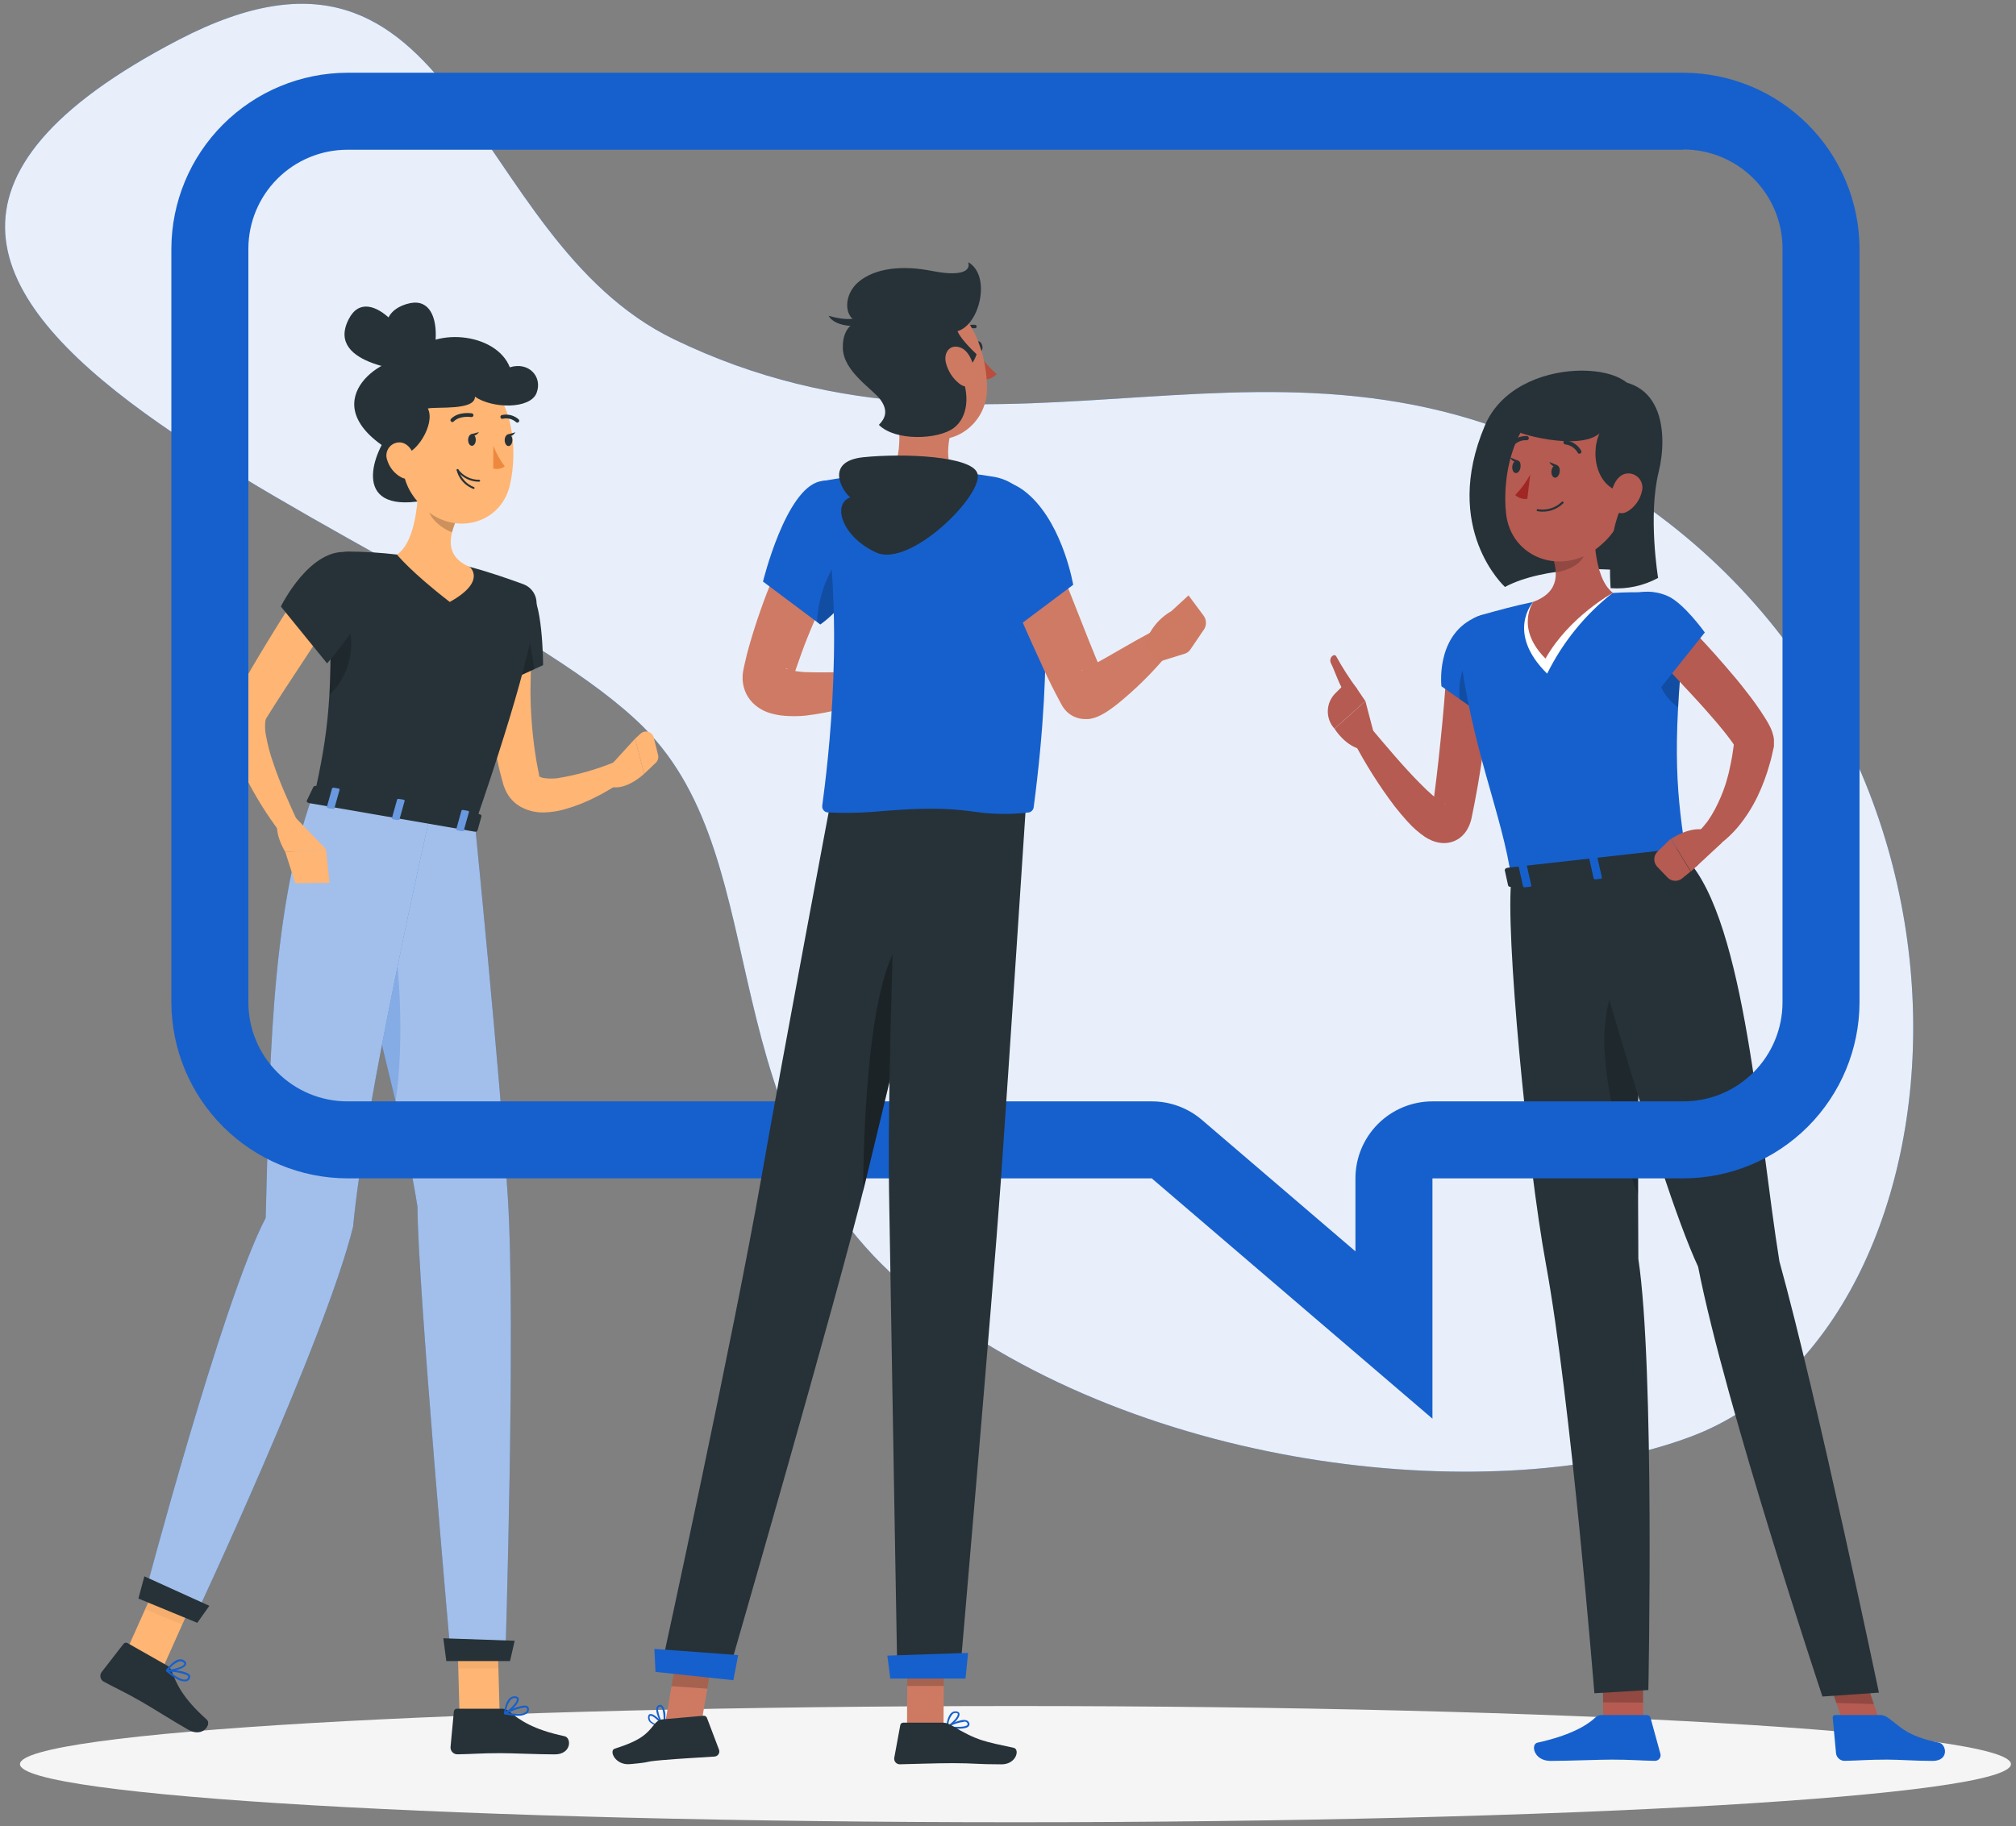 <svg width="266" height="241" viewBox="0 0 266 241" fill="none" xmlns="http://www.w3.org/2000/svg">
<rect x="0" y="0" width="266" height="241" fill="#808080" stroke="none"/>
<path d="M23.593 5.244C-44.944 40.885 59.612 70.699 84.922 95.981C103.084 114.123 92.706 148.673 121.226 171.177C151.203 194.793 198.231 198.952 223.113 189.597C260.705 175.506 267.499 96.787 211.597 63.159C169.209 37.646 132.932 66.085 88.925 44.78C61.252 31.38 60.906 -14.164 23.593 5.244Z" fill="#1660CD"/>
<path opacity="0.9" d="M23.593 5.244C-44.944 40.885 59.612 70.699 84.922 95.981C103.084 114.123 92.706 148.673 121.226 171.177C151.203 194.793 198.231 198.952 223.113 189.597C260.705 175.506 267.499 96.787 211.597 63.159C169.209 37.646 132.932 66.085 88.925 44.78C61.252 31.38 60.906 -14.164 23.593 5.244Z" fill="white"/>
<path d="M133.982 240.5C206.524 240.5 265.332 237.067 265.332 232.831C265.332 228.596 206.524 225.163 133.982 225.163C61.44 225.163 2.633 228.596 2.633 232.831C2.633 237.067 61.44 240.5 133.982 240.5Z" fill="#F5F5F5"/>
<path d="M215.492 53.079C217.165 47.659 200.046 46.426 195.921 56.161C190.142 69.798 198.57 77.466 198.57 77.466C203.481 74.831 213.087 74.438 218.337 76.179L215.492 53.079Z" fill="#263238"/>
<path d="M216.813 227.236L211.529 227.439L211.502 221.728L216.779 221.525L216.813 227.236Z" fill="#B55B52"/>
<path d="M211.319 226.348H217.308C217.414 226.349 217.517 226.384 217.602 226.449C217.686 226.514 217.747 226.605 217.775 226.707L219.076 231.449C219.109 231.561 219.115 231.679 219.094 231.793C219.073 231.908 219.025 232.015 218.955 232.108C218.884 232.2 218.792 232.275 218.687 232.325C218.583 232.376 218.467 232.4 218.351 232.398C216.258 232.357 215.241 232.235 212.613 232.235C210.994 232.235 206.821 232.404 204.585 232.404C202.35 232.404 201.943 230.196 202.851 230C206.916 229.099 209.232 227.866 210.486 226.687C210.709 226.471 211.008 226.349 211.319 226.348Z" fill="#1660CD"/>
<path opacity="0.2" d="M211.502 221.735L211.516 224.675L216.8 224.702L216.786 221.525L211.502 221.735Z" fill="black"/>
<path d="M199.43 116.027C198.57 122.53 201.503 153.381 203.976 166.835C207.261 184.713 210.371 223.476 210.371 223.476L217.491 223.049C217.491 223.049 218.351 180.553 216.17 166.144C216.027 147.236 216.366 114.123 216.366 114.123L199.43 116.027Z" fill="#263238"/>
<path opacity="0.2" d="M216.203 134.731C216.203 129.934 212.654 126.148 211.766 135.307C211.204 141.139 213.473 150.922 216.136 157.696C216.129 150.319 216.163 142.054 216.203 134.731Z" fill="black"/>
<path d="M248.246 227.825L243.403 227.954L241.12 221.349L245.97 221.22L248.246 227.825Z" fill="#B55B52"/>
<path d="M248.131 226.348H242.156C242.109 226.345 242.062 226.352 242.018 226.369C241.974 226.386 241.934 226.413 241.902 226.447C241.869 226.482 241.845 226.523 241.83 226.568C241.816 226.613 241.811 226.66 241.818 226.707L242.258 231.449C242.304 231.706 242.435 231.94 242.631 232.112C242.826 232.284 243.075 232.385 243.335 232.398C245.408 232.357 246.383 232.235 249.012 232.235C250.631 232.235 252.758 232.405 254.994 232.405C257.229 232.405 256.823 230.196 255.847 230C251.464 229.099 250.78 227.866 249.073 226.687C248.8 226.482 248.472 226.364 248.131 226.348Z" fill="#1660CD"/>
<path opacity="0.2" d="M241.127 221.355L242.299 224.756L247.244 224.898L245.977 221.22L241.127 221.355Z" fill="black"/>
<path d="M207.559 115.112C207.559 115.112 218.541 155.318 224.055 167.18C227.639 185.505 240.463 223.909 240.463 223.909L247.914 223.395C247.914 223.395 239.785 184.536 234.786 166.489C232.076 149.723 230.308 121.778 222.592 113.418L207.559 115.112Z" fill="#263238"/>
<path d="M196.917 86.124C196.774 89.511 196.483 92.797 196.083 96.123C195.684 99.45 195.196 102.742 194.552 106.041L194.302 107.281L194.166 107.958C194.082 108.358 193.952 108.746 193.78 109.117C193.519 109.699 193.116 110.207 192.608 110.594C191.977 111.056 191.209 111.295 190.427 111.271C189.919 111.251 189.419 111.141 188.95 110.946C188.627 110.811 188.316 110.648 188.022 110.458C187.171 109.878 186.395 109.196 185.712 108.426C185.095 107.748 184.533 107.071 183.998 106.393C181.957 103.687 180.144 100.816 178.578 97.81C178.414 97.493 178.372 97.127 178.46 96.781C178.548 96.434 178.76 96.133 179.056 95.933C179.352 95.733 179.712 95.649 180.066 95.696C180.42 95.744 180.744 95.92 180.976 96.191C183.063 98.657 185.17 101.184 187.378 103.406C187.92 103.961 188.476 104.497 189.031 104.971C189.492 105.397 190.001 105.767 190.549 106.075C190.637 106.109 190.718 106.149 190.725 106.136C190.732 106.122 190.684 106.089 190.447 106.068C190.08 106.062 189.72 106.176 189.424 106.393C189.236 106.523 189.081 106.695 188.97 106.895C188.93 106.983 188.97 106.895 188.97 106.895L189.051 106.332L189.221 105.133C189.648 101.943 189.986 98.718 190.298 95.493C190.61 92.269 190.847 89.003 191.064 85.819V85.779C191.107 85.004 191.456 84.277 192.035 83.759C192.613 83.242 193.374 82.975 194.149 83.018C194.925 83.061 195.651 83.411 196.169 83.989C196.686 84.568 196.953 85.329 196.91 86.104L196.917 86.124Z" fill="#B55B52"/>
<path d="M194.43 81.599C189.404 84.058 190.19 90.575 190.19 90.575L198.231 96.239C198.231 96.239 201.171 89.159 200.561 85.765C199.931 82.276 198.156 79.804 194.43 81.599Z" fill="#1660CD"/>
<path opacity="0.2" d="M193.597 87.059C194.776 85.203 196.801 85.65 199.159 87.127C199.707 87.602 200.166 88.171 200.514 88.807C200.008 91.356 199.26 93.852 198.278 96.259L192.608 92.269C192.382 90.471 192.728 88.649 193.597 87.059Z" fill="black"/>
<path d="M181.356 97.112L180.157 92.526L176.092 96.184C176.092 96.184 177.562 98.637 179.926 98.969L181.356 97.112Z" fill="#B55B52"/>
<path d="M177.04 90.656L176.214 91.476C175.586 92.091 175.221 92.926 175.197 93.804C175.173 94.683 175.492 95.536 176.085 96.184L180.15 92.526L179.012 90.853C178.905 90.697 178.766 90.566 178.604 90.47C178.441 90.374 178.26 90.314 178.072 90.295C177.884 90.277 177.694 90.299 177.516 90.362C177.338 90.424 177.176 90.525 177.04 90.656Z" fill="#B55B52"/>
<path d="M179.1 90.968C178.073 89.591 177.143 88.144 176.316 86.639C176.058 86.124 175.225 86.842 175.638 87.594C176.051 88.346 176.817 90.799 177.63 91.693C178.443 92.587 179.1 90.968 179.1 90.968Z" fill="#B55B52"/>
<path d="M192.567 85.318C193.997 98.406 198.265 107.531 199.43 116.027L222.558 113.439C221.25 104.937 220.586 99.375 222.212 83.631C222.284 82.947 222.212 82.254 222.002 81.599C221.791 80.944 221.446 80.339 220.989 79.824C220.533 79.309 219.973 78.895 219.348 78.608C218.722 78.321 218.043 78.168 217.355 78.157C215.946 78.157 214.388 78.157 212.816 78.259C209.292 78.398 205.783 78.792 202.316 79.438C199.877 79.939 197.282 80.644 195.426 81.186C194.543 81.434 193.775 81.983 193.253 82.737C192.731 83.492 192.489 84.404 192.567 85.318Z" fill="#1660CD"/>
<path d="M202.316 79.424C202.316 79.424 198.603 83.442 204.138 88.909C206.198 84.745 209.163 81.095 212.816 78.225L202.316 79.424Z" fill="white"/>
<path d="M210.452 66.533C210.167 69.988 210.201 76.254 212.816 78.246C212.816 78.246 207.038 81.389 203.921 86.917C199.857 82.852 202.316 79.424 202.316 79.424C205.981 78.07 205.574 75.312 204.619 72.765L210.452 66.533Z" fill="#B55B52"/>
<path opacity="0.2" d="M209.815 67.217C209.991 69.233 209.734 71.263 209.063 73.171C208.596 74.486 206.983 75.238 205.276 75.556C205.194 74.597 204.966 73.655 204.599 72.765L209.815 67.217Z" fill="black"/>
<path d="M215.357 61.702C214.354 67.298 214.042 69.689 210.858 72.25C206.062 76.098 199.41 73.639 198.725 67.854C198.109 62.644 199.863 54.366 205.642 52.767C206.915 52.409 208.259 52.383 209.545 52.691C210.832 52.999 212.018 53.63 212.991 54.526C213.965 55.421 214.693 56.55 215.107 57.806C215.521 59.063 215.607 60.404 215.357 61.702Z" fill="#B55B52"/>
<path d="M211.041 57.211C209.686 60.205 210.872 65.286 215.167 64.975C211.692 68.938 212.518 77.629 212.518 77.629C214.691 77.784 216.863 77.314 218.778 76.274C218.778 76.274 217.423 68.057 218.852 62.292C220.017 57.604 219.848 48.506 209.686 50.484C208.501 50.714 200.778 52.74 199.999 56.798C199.938 57.163 208.243 59.569 211.041 57.211Z" fill="#263238"/>
<path d="M216.63 64.88C216.51 65.411 216.286 65.913 215.971 66.357C215.655 66.801 215.256 67.178 214.794 67.467C213.555 68.233 212.532 67.224 212.538 65.842C212.538 64.595 213.216 62.698 214.605 62.495C214.913 62.455 215.227 62.492 215.517 62.604C215.807 62.716 216.065 62.899 216.266 63.136C216.468 63.373 216.606 63.657 216.67 63.962C216.734 64.266 216.72 64.582 216.63 64.88Z" fill="#B55B52"/>
<path opacity="0.2" d="M218.574 87.384C218.485 88.54 218.701 89.699 219.2 90.746C219.7 91.792 220.465 92.688 221.42 93.346C221.542 91.002 221.745 88.373 222.043 85.352C220.864 84.085 218.852 85.189 218.574 87.384Z" fill="black"/>
<path d="M222.727 112.036L224.001 113.988C224.102 114.143 223.933 114.326 223.662 114.353L199.41 117.063C199.2 117.063 199.017 117.002 198.99 116.873L198.542 114.841C198.542 114.699 198.685 114.557 198.908 114.529L222.334 111.901C222.406 111.888 222.48 111.893 222.549 111.917C222.618 111.941 222.679 111.982 222.727 112.036Z" fill="#263238"/>
<path d="M219.902 115.01L220.532 114.936C220.654 114.936 220.742 114.848 220.729 114.773L220.133 112.111C220.133 112.036 219.997 111.982 219.868 111.996L219.245 112.07C219.116 112.07 219.028 112.158 219.049 112.233L219.645 114.888C219.658 114.97 219.78 115.024 219.902 115.01Z" fill="#1660CD"/>
<path d="M201.225 117.104L201.848 117.036C201.977 117.036 202.065 116.941 202.045 116.867L201.449 114.211C201.449 114.13 201.313 114.082 201.191 114.096L200.561 114.164C200.439 114.164 200.351 114.252 200.365 114.333L200.961 116.988C200.981 117.063 201.096 117.117 201.225 117.104Z" fill="#1660CD"/>
<path d="M210.533 116.054L211.163 115.986C211.285 115.986 211.373 115.898 211.36 115.817L210.764 113.161C210.764 113.086 210.628 113.032 210.506 113.046L209.876 113.114C209.754 113.114 209.666 113.202 209.68 113.283L210.276 115.938C210.323 116.02 210.438 116.067 210.533 116.054Z" fill="#1660CD"/>
<path d="M205.791 62.272C205.737 62.732 205.452 63.078 205.154 63.044C204.856 63.01 204.653 62.603 204.707 62.15C204.761 61.696 205.046 61.343 205.351 61.377C205.656 61.411 205.866 61.818 205.791 62.272Z" fill="#263238"/>
<path d="M200.622 61.662C200.568 62.123 200.283 62.468 199.985 62.434C199.687 62.4 199.484 61.994 199.538 61.54C199.592 61.086 199.877 60.734 200.216 60.768C200.554 60.801 200.676 61.208 200.622 61.662Z" fill="#263238"/>
<path d="M200.311 60.808L199.24 60.361C199.24 60.361 199.694 61.276 200.311 60.808Z" fill="#263238"/>
<path d="M201.903 62.631C201.37 63.62 200.704 64.531 199.924 65.34C200.138 65.535 200.392 65.68 200.669 65.766C200.945 65.851 201.237 65.875 201.523 65.835L201.903 62.631Z" fill="#A02724"/>
<path d="M202.81 67.454C202.789 67.439 202.772 67.419 202.761 67.395C202.75 67.371 202.746 67.344 202.749 67.318C202.752 67.3 202.758 67.283 202.767 67.268C202.776 67.252 202.789 67.239 202.803 67.228C202.818 67.217 202.834 67.21 202.852 67.205C202.869 67.201 202.887 67.2 202.905 67.203C203.472 67.302 204.053 67.266 204.603 67.098C205.153 66.929 205.655 66.634 206.069 66.234C206.081 66.221 206.095 66.21 206.112 66.203C206.128 66.195 206.145 66.19 206.163 66.189C206.181 66.189 206.199 66.191 206.216 66.197C206.233 66.203 206.249 66.212 206.262 66.224C206.275 66.236 206.286 66.251 206.294 66.267C206.302 66.283 206.306 66.301 206.307 66.319C206.308 66.337 206.305 66.355 206.299 66.371C206.293 66.388 206.284 66.404 206.272 66.417C205.832 66.85 205.296 67.172 204.707 67.356C204.117 67.54 203.493 67.581 202.885 67.474L202.81 67.454Z" fill="#263238"/>
<path d="M208.277 59.86C208.236 59.839 208.203 59.806 208.182 59.765C208.017 59.466 207.784 59.21 207.501 59.019C207.219 58.827 206.895 58.704 206.557 58.661C206.485 58.661 206.416 58.632 206.365 58.581C206.314 58.53 206.286 58.462 206.286 58.39C206.286 58.318 206.314 58.249 206.365 58.198C206.416 58.147 206.485 58.119 206.557 58.119C206.984 58.164 207.394 58.311 207.753 58.547C208.112 58.782 208.41 59.1 208.623 59.474C208.641 59.504 208.653 59.538 208.658 59.574C208.664 59.609 208.662 59.645 208.653 59.68C208.644 59.714 208.629 59.747 208.607 59.775C208.586 59.804 208.559 59.828 208.528 59.846C208.49 59.867 208.448 59.879 208.404 59.881C208.361 59.884 208.317 59.876 208.277 59.86Z" fill="#263238"/>
<path d="M199.254 58.965L199.213 58.932C199.188 58.907 199.168 58.877 199.154 58.845C199.14 58.812 199.133 58.777 199.133 58.742C199.133 58.706 199.14 58.672 199.154 58.639C199.168 58.606 199.188 58.577 199.213 58.552C199.485 58.218 199.833 57.953 200.227 57.78C200.622 57.606 201.052 57.53 201.483 57.556C201.554 57.565 201.62 57.602 201.664 57.66C201.709 57.717 201.729 57.789 201.72 57.861C201.711 57.933 201.673 57.998 201.616 58.043C201.559 58.087 201.487 58.107 201.415 58.098C201.074 58.079 200.733 58.143 200.422 58.283C200.111 58.423 199.838 58.636 199.626 58.904C199.583 58.96 199.521 58.997 199.452 59.008C199.383 59.019 199.312 59.004 199.254 58.965Z" fill="#263238"/>
<path d="M221.948 81.728C223.94 83.76 225.83 85.792 227.673 87.94C228.594 89.01 229.522 90.087 230.382 91.225C231.319 92.397 232.185 93.623 232.977 94.897C233.228 95.294 233.454 95.706 233.654 96.13C233.798 96.458 233.911 96.798 233.993 97.146C234.024 97.287 234.046 97.43 234.061 97.573V97.837C234.067 97.955 234.067 98.072 234.061 98.19V98.373V98.454V98.522L234.027 98.657C233.851 99.389 233.722 100.127 233.492 100.845C233.086 102.309 232.553 103.735 231.9 105.106C231.229 106.498 230.4 107.808 229.427 109.008C228.928 109.617 228.38 110.183 227.788 110.702C227.49 110.966 227.185 111.217 226.853 111.461C226.69 111.576 226.514 111.691 226.338 111.799C226.162 111.908 225.999 112.003 225.715 112.152L224.245 109.652C224.245 109.618 224.394 109.496 224.468 109.401L224.753 109.083C224.942 108.859 225.125 108.622 225.301 108.405C225.65 107.905 225.969 107.385 226.257 106.847C226.834 105.763 227.315 104.629 227.693 103.46C227.862 102.85 228.052 102.261 228.181 101.631C228.309 101.001 228.452 100.398 228.553 99.775C228.655 99.152 228.729 98.508 228.824 97.878V97.756V97.702V97.824C228.824 97.898 228.824 98 228.824 98.047C228.821 98.09 228.821 98.133 228.824 98.176V98.346C228.824 98.481 228.824 98.44 228.824 98.386C228.824 98.332 228.607 98.034 228.452 97.81C227.774 96.882 226.921 95.832 226.053 94.836C225.186 93.841 224.279 92.804 223.344 91.808L217.755 85.806L221.948 81.728Z" fill="#B55B52"/>
<path d="M227.178 111.244L223.113 115.017L220.478 110.729C220.478 110.729 223.012 108.907 225.288 109.591L227.178 111.244Z" fill="#B55B52"/>
<path d="M220.017 115.81L218.663 114.394C218.405 114.122 218.265 113.76 218.273 113.386C218.28 113.012 218.435 112.656 218.703 112.395L220.437 110.695L223.066 115.017L221.935 115.945C221.655 116.165 221.304 116.273 220.95 116.248C220.595 116.223 220.263 116.067 220.017 115.81Z" fill="#B55B52"/>
<path d="M212.782 81.538C212.471 83.956 218.913 91.022 218.913 91.022L224.942 83.475C224.942 83.475 222.131 79.533 219.984 78.638C216.535 77.182 213.135 78.781 212.782 81.538Z" fill="#1660CD"/>
<path d="M205.5 61.418L204.429 60.971C204.429 60.971 204.897 61.899 205.5 61.418Z" fill="#263238"/>
<path d="M51.754 56.676C49.254 59.447 46.145 67.752 55.778 66.085C65.411 64.419 51.754 56.676 51.754 56.676Z" fill="#263238"/>
<path d="M54.823 49.041C55.412 45.356 48.672 36.894 46.016 42.117C42.758 48.404 54.823 49.041 54.823 49.041Z" fill="#263238"/>
<path d="M54.843 51.277C57.898 49.136 59.267 38.405 53.651 40.126C46.883 42.192 54.843 51.277 54.843 51.277Z" fill="#263238"/>
<path d="M70.302 84.146C70.242 84.715 70.187 85.427 70.14 86.077C70.093 86.727 70.065 87.432 70.045 88.109C70.045 89.464 69.964 90.819 70.004 92.14C70.061 94.816 70.303 97.485 70.729 100.127C70.824 100.805 70.973 101.428 71.095 102.078L71.136 102.302C71.134 102.327 71.134 102.351 71.136 102.376C71.136 102.376 71.136 102.376 71.136 102.437C71.136 102.498 71.461 102.661 71.922 102.708C72.459 102.772 73.003 102.772 73.541 102.708C76.144 102.288 78.69 101.567 81.128 100.561L82.442 102.898C81.812 103.352 81.209 103.731 80.573 104.11C79.936 104.49 79.306 104.856 78.635 105.181C77.269 105.889 75.832 106.45 74.347 106.854C73.506 107.079 72.642 107.204 71.773 107.227C70.636 107.259 69.514 106.971 68.534 106.393C67.945 106.028 67.444 105.538 67.064 104.957C66.884 104.684 66.732 104.394 66.611 104.09C66.549 103.949 66.494 103.804 66.448 103.657L66.38 103.44L66.346 103.304C66.163 102.586 65.947 101.861 65.791 101.137C65.141 98.242 64.754 95.294 64.632 92.33C64.558 90.86 64.531 89.396 64.585 87.926C64.585 87.188 64.646 86.456 64.7 85.718C64.754 84.98 64.822 84.275 64.93 83.448L70.302 84.146Z" fill="#FFB573"/>
<path d="M69.625 77.758C71.657 78.679 71.657 87.791 71.657 87.791L62.458 91.964C62.458 91.964 60.886 80.888 62.952 78.808C65.019 76.728 66.651 76.416 69.625 77.758Z" fill="#263238"/>
<path opacity="0.2" d="M69.117 79.702L70.499 88.34L65.506 90.595L69.117 79.702Z" fill="black"/>
<path d="M79.949 101.699L83.79 97.492L84.996 102.125C84.996 102.125 82.537 104.476 80.444 103.799L79.949 101.699Z" fill="#FFB573"/>
<path d="M86.263 97.356L86.832 99.653C86.875 99.834 86.87 100.022 86.818 100.2C86.765 100.379 86.668 100.54 86.534 100.669L84.996 102.126L83.79 97.492L84.536 96.814C84.671 96.692 84.837 96.606 85.015 96.567C85.194 96.528 85.38 96.536 85.554 96.591C85.729 96.646 85.886 96.745 86.01 96.879C86.135 97.014 86.222 97.178 86.263 97.356Z" fill="#FFB573"/>
<path d="M70.784 79.858C70.526 82.954 68.975 90.501 62.654 108.791L41.45 105.126C43.205 96.997 44.126 91.808 43.313 75.603C43.294 75.238 43.349 74.872 43.477 74.529C43.605 74.186 43.803 73.872 44.057 73.609C44.311 73.345 44.617 73.136 44.955 72.996C45.293 72.855 45.657 72.786 46.023 72.792C48.149 72.811 50.272 72.945 52.384 73.192C55.627 73.509 58.844 74.054 62.011 74.824C64.598 75.502 67.369 76.491 69.043 77.101C69.597 77.302 70.069 77.682 70.385 78.181C70.7 78.681 70.84 79.27 70.784 79.858Z" fill="#263238"/>
<path opacity="0.2" d="M43.713 80.136C45.549 80.949 46.965 83.347 46.084 87.168C45.663 88.901 44.758 90.48 43.476 91.72C43.652 88.692 43.679 85.149 43.537 80.583L43.713 80.136Z" fill="black"/>
<path d="M55.202 62.515C55.277 65.72 54.904 71.498 52.377 73.192C52.377 73.192 54.213 75.488 59.342 79.445C64.233 76.735 62.011 74.852 62.011 74.852C58.698 73.436 59.226 70.889 60.242 68.585L55.202 62.515Z" fill="#FFB573"/>
<path opacity="0.2" d="M57.262 64.995L60.242 68.579C59.997 69.113 59.8 69.669 59.653 70.238C58.366 69.818 56.483 68.335 56.449 66.851C56.428 66.153 57.092 65.293 57.262 64.995Z" fill="black"/>
<path d="M52.689 56.615C52.98 61.865 52.987 64.067 55.622 66.776C59.585 70.841 65.967 69.351 67.254 64.121C68.412 59.379 67.742 51.615 62.62 49.495C61.49 49.021 60.258 48.844 59.041 48.982C57.823 49.119 56.661 49.566 55.665 50.28C54.67 50.994 53.873 51.951 53.352 53.06C52.831 54.169 52.603 55.393 52.689 56.615Z" fill="#FFB573"/>
<path d="M52.642 60.131C54.904 60.246 57.499 55.883 56.449 53.912C57.634 53.648 62.688 54.217 62.668 52.354C64.951 53.946 69.964 54.027 70.797 51.866C71.63 49.705 69.734 47.693 67.268 48.479C65.486 43.886 56.916 42.937 53.719 47.3C49.668 47.198 40.868 53.824 52.642 60.131Z" fill="#263238"/>
<path d="M61.767 58.065C61.767 58.491 61.983 58.837 62.268 58.837C62.553 58.837 62.769 58.498 62.776 58.071C62.783 57.645 62.553 57.292 62.275 57.292C61.997 57.292 61.767 57.638 61.767 58.065Z" fill="#263238"/>
<path d="M66.59 58.092C66.59 58.519 66.814 58.864 67.091 58.871C67.369 58.877 67.6 58.525 67.606 58.099C67.613 57.672 67.383 57.326 67.105 57.319C66.827 57.313 66.597 57.665 66.59 58.092Z" fill="#263238"/>
<path d="M66.983 57.346L68.006 57.055C68.006 57.055 67.478 57.888 66.983 57.346Z" fill="#263238"/>
<path d="M65.1 58.85C65.474 59.819 65.98 60.73 66.604 61.56C66.385 61.714 66.135 61.819 65.872 61.867C65.609 61.915 65.338 61.905 65.079 61.838L65.1 58.85Z" fill="#ED893E"/>
<path d="M62.593 63.525C62.801 63.558 63.012 63.574 63.223 63.572C63.24 63.573 63.256 63.571 63.272 63.565C63.288 63.559 63.302 63.55 63.314 63.539C63.326 63.527 63.336 63.514 63.342 63.498C63.349 63.483 63.352 63.467 63.352 63.45C63.35 63.417 63.336 63.385 63.312 63.361C63.289 63.337 63.257 63.323 63.223 63.321C62.691 63.328 62.164 63.208 61.686 62.973C61.208 62.738 60.792 62.393 60.473 61.967C60.465 61.952 60.453 61.939 60.44 61.928C60.426 61.918 60.41 61.911 60.394 61.907C60.377 61.903 60.36 61.903 60.343 61.906C60.327 61.91 60.311 61.916 60.297 61.926C60.274 61.95 60.262 61.981 60.262 62.014C60.262 62.047 60.274 62.078 60.297 62.102C60.567 62.478 60.909 62.798 61.303 63.042C61.697 63.286 62.136 63.45 62.593 63.525Z" fill="#263238"/>
<path d="M61.882 64.243C62.062 64.35 62.25 64.443 62.444 64.521C62.459 64.527 62.475 64.531 62.492 64.531C62.508 64.531 62.525 64.528 62.54 64.521C62.555 64.515 62.569 64.506 62.58 64.494C62.592 64.482 62.601 64.468 62.607 64.453C62.613 64.438 62.617 64.421 62.617 64.405C62.617 64.389 62.614 64.372 62.608 64.357C62.601 64.342 62.592 64.328 62.58 64.317C62.568 64.305 62.554 64.296 62.539 64.29C62.047 64.097 61.606 63.791 61.253 63.397C60.9 63.003 60.645 62.532 60.507 62.021C60.504 62.005 60.497 61.989 60.488 61.975C60.478 61.962 60.467 61.95 60.453 61.941C60.439 61.933 60.423 61.927 60.407 61.924C60.39 61.921 60.374 61.922 60.358 61.926C60.326 61.932 60.298 61.951 60.279 61.977C60.26 62.004 60.252 62.036 60.256 62.068C60.37 62.52 60.572 62.945 60.852 63.318C61.131 63.691 61.481 64.006 61.882 64.243Z" fill="#263238"/>
<path d="M51.084 60.707C51.375 61.679 52.037 62.499 52.926 62.99C54.112 63.627 54.999 62.631 54.918 61.357C54.843 60.212 54.132 58.498 52.818 58.39C52.531 58.371 52.244 58.425 51.983 58.545C51.722 58.665 51.495 58.849 51.323 59.078C51.151 59.309 51.039 59.578 50.997 59.862C50.955 60.147 50.985 60.437 51.084 60.707Z" fill="#FFB573"/>
<path d="M59.572 55.68C59.62 55.703 59.674 55.71 59.726 55.701C59.779 55.691 59.827 55.665 59.863 55.626C60.683 54.806 62.16 55.043 62.173 55.043C62.239 55.053 62.305 55.038 62.359 55C62.414 54.962 62.451 54.905 62.465 54.84C62.47 54.807 62.469 54.773 62.462 54.741C62.455 54.708 62.441 54.677 62.421 54.65C62.401 54.623 62.377 54.6 62.348 54.583C62.319 54.565 62.288 54.554 62.255 54.549C62.187 54.549 60.507 54.271 59.511 55.274C59.487 55.297 59.468 55.325 59.455 55.356C59.442 55.386 59.435 55.42 59.435 55.453C59.435 55.487 59.442 55.52 59.455 55.55C59.468 55.581 59.487 55.609 59.511 55.633L59.572 55.68Z" fill="#263238"/>
<path d="M68.223 55.775C68.266 55.781 68.309 55.776 68.349 55.76C68.389 55.745 68.425 55.72 68.453 55.687C68.495 55.636 68.515 55.57 68.509 55.504C68.503 55.438 68.47 55.377 68.419 55.334C68.119 55.073 67.761 54.886 67.375 54.791C66.988 54.696 66.585 54.694 66.197 54.786C66.135 54.806 66.083 54.85 66.052 54.908C66.022 54.967 66.016 55.035 66.035 55.097C66.043 55.13 66.058 55.16 66.079 55.186C66.099 55.212 66.125 55.233 66.154 55.249C66.183 55.265 66.215 55.275 66.248 55.278C66.281 55.281 66.315 55.277 66.346 55.267C66.654 55.197 66.974 55.201 67.279 55.28C67.584 55.359 67.866 55.51 68.101 55.721C68.136 55.749 68.178 55.768 68.223 55.775Z" fill="#263238"/>
<path d="M60.629 226.138H65.926L65.588 213.87H60.29L60.629 226.138Z" fill="#FFB573"/>
<path d="M66.238 225.522H60.283C60.182 225.518 60.083 225.554 60.008 225.623C59.934 225.691 59.889 225.786 59.883 225.888L59.443 230.596C59.439 230.717 59.459 230.838 59.502 230.952C59.545 231.066 59.61 231.169 59.694 231.257C59.778 231.345 59.879 231.415 59.991 231.463C60.102 231.511 60.223 231.537 60.344 231.537C62.417 231.504 63.406 231.382 66.028 231.382C67.633 231.382 70.973 231.544 73.195 231.544C75.417 231.544 75.431 229.349 74.489 229.146C70.296 228.252 68.595 227.026 67.139 225.847C66.884 225.64 66.566 225.525 66.238 225.522Z" fill="#263238"/>
<g opacity="0.2">
<path opacity="0.2" d="M65.588 213.87L65.764 220.197H60.466L60.29 213.87H65.588Z" fill="black"/>
</g>
<path d="M62.668 108.792C62.668 108.792 65.974 141.871 67.003 158.008C68.074 174.788 66.671 218.978 66.671 218.978H59.511C59.511 218.978 55.087 169.199 55.087 159.268C52.269 141.268 44.499 122.625 47.141 106.116L62.668 108.792Z" fill="#1660CD"/>
<path opacity="0.6" d="M62.668 108.792C62.668 108.792 65.974 141.871 67.003 158.008C68.074 174.788 66.671 218.978 66.671 218.978H59.511C59.511 218.978 55.087 169.199 55.087 159.268C52.269 141.268 44.499 122.625 47.141 106.116L62.668 108.792Z" fill="white"/>
<path opacity="0.2" d="M51.415 121.886C49.909 122.291 48.566 123.156 47.574 124.359C48.665 131.222 50.508 138.26 52.201 145.306C53.414 137.651 52.689 124.752 51.415 121.886Z" fill="#1660CD"/>
<path d="M58.888 219.228H67.295L67.911 216.546L58.495 216.22L58.888 219.228Z" fill="#263238"/>
<path d="M68.27 226.45C68.724 226.489 69.177 226.374 69.557 226.125C69.643 226.05 69.708 225.955 69.747 225.848C69.786 225.742 69.798 225.627 69.781 225.515C69.777 225.445 69.756 225.378 69.719 225.319C69.683 225.259 69.632 225.21 69.571 225.176C68.893 224.824 66.807 225.901 66.57 226.023C66.547 226.034 66.528 226.053 66.517 226.077C66.506 226.1 66.503 226.126 66.509 226.152C66.512 226.177 66.523 226.201 66.54 226.22C66.557 226.24 66.579 226.254 66.604 226.26C67.152 226.374 67.71 226.438 68.27 226.45ZM69.219 225.352C69.298 225.347 69.378 225.364 69.449 225.4C69.475 225.411 69.497 225.43 69.513 225.454C69.528 225.479 69.537 225.507 69.537 225.535C69.547 225.609 69.539 225.684 69.513 225.754C69.487 225.824 69.444 225.886 69.388 225.935C69.07 226.226 68.196 226.274 67.024 226.084C67.702 225.718 68.437 225.471 69.198 225.352H69.219Z" fill="#1660CD"/>
<path d="M66.611 226.26H66.658C67.295 225.976 68.541 224.831 68.446 224.228C68.446 224.086 68.318 223.909 67.972 223.876C67.85 223.865 67.728 223.879 67.612 223.916C67.495 223.953 67.388 224.013 67.295 224.092C66.617 224.648 66.509 226.07 66.502 226.125C66.502 226.147 66.506 226.169 66.516 226.189C66.525 226.209 66.539 226.226 66.556 226.24C66.573 226.25 66.591 226.257 66.611 226.26ZM67.871 224.113H67.945C68.175 224.113 68.189 224.228 68.196 224.255C68.257 224.621 67.41 225.515 66.766 225.908C66.817 225.304 67.054 224.732 67.444 224.268C67.564 224.169 67.715 224.114 67.871 224.113Z" fill="#1660CD"/>
<path d="M16.724 217.819L21.622 219.838L26.628 208.633L21.737 206.614L16.724 217.819Z" fill="#FFB573"/>
<path d="M22.008 219.797L16.832 216.857C16.744 216.805 16.64 216.788 16.54 216.808C16.44 216.828 16.351 216.884 16.29 216.966L13.397 220.698C13.328 220.796 13.28 220.907 13.256 221.025C13.232 221.142 13.233 221.263 13.26 221.38C13.286 221.497 13.336 221.607 13.408 221.703C13.479 221.8 13.57 221.88 13.675 221.938C15.497 222.927 16.425 223.293 18.702 224.607C20.097 225.407 22.915 227.195 24.846 228.293C26.777 229.39 27.969 227.541 27.265 226.938C24.094 224.106 23.281 222.229 22.644 220.522C22.528 220.211 22.302 219.953 22.008 219.797Z" fill="#263238"/>
<g opacity="0.2">
<path opacity="0.2" d="M26.628 208.64L24.047 214.412L19.149 212.393L21.73 206.614L26.628 208.64Z" fill="black"/>
</g>
<path d="M56.713 107.762C56.713 107.762 48.055 145.78 46.592 161.876C42.913 176.827 25.591 213.7 25.591 213.7L18.966 210.991C18.966 210.991 29.351 171.597 35.055 160.745C35.597 142.752 35.502 121.074 41.22 105.093L56.713 107.762Z" fill="#1660CD"/>
<path opacity="0.6" d="M56.713 107.762C56.713 107.762 48.055 145.78 46.592 161.876C42.913 176.827 25.591 213.7 25.591 213.7L18.966 210.991C18.966 210.991 29.351 171.597 35.055 160.745C35.597 142.752 35.502 121.074 41.22 105.093L56.713 107.762Z" fill="white"/>
<path d="M18.261 210.977L26.032 214.181L27.624 211.939L19.047 208.044L18.261 210.977Z" fill="#263238"/>
<path d="M23.281 221.559C23.657 221.816 24.107 221.94 24.562 221.911C24.673 221.888 24.776 221.837 24.862 221.764C24.949 221.691 25.015 221.597 25.056 221.491C25.089 221.431 25.107 221.363 25.107 221.295C25.107 221.226 25.089 221.158 25.056 221.098C24.67 220.461 22.299 220.36 22.035 220.353C22.009 220.35 21.983 220.355 21.961 220.369C21.939 220.382 21.922 220.403 21.913 220.427C21.898 220.448 21.89 220.473 21.89 220.499C21.89 220.524 21.898 220.549 21.913 220.57C22.338 220.94 22.796 221.271 23.281 221.559ZM24.636 221.071C24.708 221.108 24.771 221.162 24.819 221.227C24.834 221.251 24.842 221.279 24.842 221.308C24.842 221.337 24.834 221.365 24.819 221.389C24.792 221.458 24.749 221.519 24.694 221.567C24.638 221.615 24.572 221.65 24.501 221.667C24.074 221.755 23.295 221.369 22.367 220.624C23.145 220.643 23.915 220.794 24.643 221.071H24.636Z" fill="#1660CD"/>
<path d="M21.947 220.583C21.947 220.583 21.947 220.583 21.994 220.583C22.672 220.644 24.338 220.265 24.548 219.696C24.596 219.56 24.596 219.357 24.311 219.154C24.213 219.085 24.103 219.037 23.987 219.012C23.871 218.986 23.751 218.984 23.634 219.005C22.78 219.154 21.974 220.36 21.94 220.36C21.928 220.378 21.922 220.399 21.922 220.421C21.922 220.442 21.928 220.463 21.94 220.482C21.933 220.498 21.929 220.516 21.931 220.533C21.932 220.551 21.937 220.568 21.947 220.583ZM24.101 219.344C24.126 219.352 24.149 219.366 24.169 219.384C24.352 219.513 24.325 219.601 24.311 219.628C24.182 219.974 23.003 220.305 22.279 220.36C22.619 219.859 23.107 219.478 23.674 219.269C23.821 219.246 23.971 219.273 24.101 219.344Z" fill="#1660CD"/>
<path d="M62.173 57.313L63.196 57.028C63.196 57.028 62.647 57.821 62.173 57.313Z" fill="#263238"/>
<path d="M41.362 103.833L40.495 105.635C40.393 105.77 40.542 105.946 40.786 105.994L62.607 109.76C62.797 109.794 62.973 109.76 63.007 109.604L63.528 107.741C63.562 107.613 63.413 107.47 63.203 107.437L41.735 103.731C41.669 103.714 41.6 103.715 41.535 103.733C41.47 103.751 41.41 103.785 41.362 103.833Z" fill="#263238"/>
<path d="M43.882 106.739L43.306 106.644C43.191 106.644 43.117 106.549 43.137 106.475L43.815 104.056C43.815 103.988 43.943 103.948 44.058 103.968L44.634 104.063C44.749 104.063 44.824 104.158 44.804 104.232L44.126 106.651C44.126 106.719 44.018 106.759 43.882 106.739Z" fill="#1660CD"/>
<g opacity="0.6">
<path opacity="0.6" d="M43.882 106.739L43.306 106.644C43.191 106.644 43.117 106.549 43.137 106.475L43.815 104.056C43.815 103.988 43.943 103.948 44.058 103.968L44.634 104.063C44.749 104.063 44.824 104.158 44.804 104.232L44.126 106.651C44.126 106.719 44.018 106.759 43.882 106.739Z" fill="white"/>
</g>
<path d="M60.954 109.686L60.385 109.584C60.27 109.584 60.188 109.489 60.209 109.422L60.886 107.003C60.886 106.929 61.015 106.888 61.13 106.908L61.706 107.01C61.821 107.01 61.895 107.105 61.875 107.172L61.198 109.591C61.184 109.665 61.069 109.706 60.954 109.686Z" fill="#1660CD"/>
<g opacity="0.6">
<path opacity="0.6" d="M60.954 109.686L60.385 109.584C60.27 109.584 60.188 109.489 60.209 109.422L60.886 107.003C60.886 106.929 61.015 106.888 61.13 106.908L61.706 107.01C61.821 107.01 61.895 107.105 61.875 107.172L61.198 109.591C61.184 109.665 61.069 109.706 60.954 109.686Z" fill="white"/>
</g>
<path d="M52.465 108.222L51.89 108.121C51.775 108.121 51.7 108.026 51.72 107.958L52.398 105.533C52.398 105.465 52.526 105.425 52.642 105.445L53.217 105.54C53.326 105.54 53.407 105.635 53.387 105.709L52.709 108.128C52.689 108.195 52.581 108.236 52.465 108.222Z" fill="#1660CD"/>
<g opacity="0.6">
<path opacity="0.6" d="M52.465 108.222L51.89 108.121C51.775 108.121 51.7 108.026 51.72 107.958L52.398 105.533C52.398 105.465 52.526 105.425 52.642 105.445L53.217 105.54C53.326 105.54 53.407 105.635 53.387 105.709L52.709 108.128C52.689 108.195 52.581 108.236 52.465 108.222Z" fill="white"/>
</g>
<path d="M39.045 107.965L43.015 112.084L37.643 112.443C37.643 112.443 35.807 109.577 36.877 107.653L39.045 107.965Z" fill="#FFB573"/>
<path d="M44.736 79.96C43.205 82.398 41.62 84.824 40.034 87.229C38.449 89.633 36.83 92.072 35.38 94.403L35.15 94.769C35.15 94.769 35.15 94.809 35.096 94.857C35.04 95.011 35.006 95.173 34.994 95.338C34.951 95.874 34.976 96.413 35.069 96.943C35.296 98.238 35.631 99.511 36.071 100.75C36.505 102.051 37.013 103.359 37.575 104.652C38.138 105.946 38.72 107.261 39.309 108.527L37.033 109.95C35.215 107.563 33.628 105.009 32.291 102.322C31.58 100.894 31.012 99.398 30.598 97.858C30.363 96.973 30.241 96.063 30.232 95.148C30.234 94.588 30.304 94.031 30.442 93.488C30.53 93.172 30.643 92.864 30.78 92.567L30.943 92.242L31.079 91.978C31.797 90.623 32.515 89.362 33.26 88.089C34.005 86.815 34.75 85.582 35.509 84.343C37.026 81.856 38.571 79.411 40.19 76.992L44.736 79.96Z" fill="#FFB573"/>
<path d="M46.172 72.914C40.969 72.02 37.06 80.048 37.06 80.048L43.157 87.554C43.157 87.554 47.066 83.184 47.933 80.386C48.855 77.473 48.706 73.355 46.172 72.914Z" fill="#263238"/>
<path d="M43.476 116.514L38.957 116.569L37.643 112.443L43.015 112.084L43.476 116.514Z" fill="#FFB573"/>
<path d="M222.131 19.728C223.849 19.73 225.549 20.07 227.135 20.729C228.721 21.388 230.162 22.353 231.375 23.569C232.588 24.785 233.549 26.229 234.204 27.816C234.859 29.404 235.195 31.105 235.192 32.823V132.299C235.189 135.761 233.811 139.082 231.363 141.53C228.914 143.979 225.594 145.356 222.131 145.36H189.004C186.309 145.36 183.724 146.43 181.819 148.336C179.913 150.242 178.842 152.826 178.842 155.521V165.155L158.58 147.798C156.738 146.223 154.393 145.358 151.968 145.36H45.833C42.37 145.356 39.05 143.979 36.602 141.53C34.153 139.082 32.776 135.761 32.772 132.299V32.823C32.776 29.36 34.153 26.04 36.602 23.591C39.05 21.143 42.37 19.765 45.833 19.762H222.131V19.728ZM222.131 9.6H45.833C39.68 9.618 33.783 12.07 29.432 16.422C25.081 20.773 22.628 26.669 22.61 32.823V132.299C22.628 138.452 25.081 144.349 29.432 148.7C33.783 153.051 39.68 155.503 45.833 155.521H151.968L189.004 187.239V155.521H222.131C228.285 155.503 234.181 153.051 238.532 148.7C242.883 144.349 245.336 138.452 245.354 132.299V32.823C245.336 26.669 242.883 20.773 238.532 16.422C234.181 12.07 228.285 9.618 222.131 9.6Z" fill="#1660CD"/>
<path d="M126.435 228.157C127.059 228.157 127.648 228.076 127.838 227.798C127.89 227.725 127.918 227.637 127.918 227.547C127.918 227.458 127.89 227.37 127.838 227.297C127.796 227.23 127.742 227.172 127.678 227.127C127.614 227.082 127.542 227.049 127.465 227.032C126.659 226.816 125.013 227.771 124.938 227.812C124.918 227.824 124.903 227.843 124.894 227.865C124.886 227.887 124.884 227.911 124.891 227.933C124.895 227.956 124.907 227.977 124.924 227.993C124.941 228.009 124.963 228.019 124.986 228.022C125.464 228.112 125.949 228.157 126.435 228.157ZM127.167 227.229C127.241 227.222 127.316 227.222 127.391 227.229C127.483 227.252 127.563 227.311 127.614 227.392C127.702 227.534 127.675 227.602 127.648 227.642C127.438 227.954 126.219 227.961 125.318 227.839C125.89 227.523 126.518 227.323 127.167 227.249V227.229Z" fill="#1660CD"/>
<path d="M124.979 228.028H125.026C125.595 227.771 126.706 226.728 126.598 226.186C126.598 226.057 126.476 225.894 126.164 225.867C126.052 225.854 125.938 225.863 125.83 225.896C125.721 225.929 125.621 225.984 125.534 226.057C124.945 226.565 124.857 227.859 124.857 227.913C124.857 227.934 124.863 227.955 124.872 227.973C124.881 227.992 124.895 228.009 124.911 228.022C124.933 228.031 124.956 228.033 124.979 228.028ZM126.076 226.077H126.151C126.354 226.077 126.368 226.179 126.374 226.206C126.442 226.531 125.697 227.351 125.108 227.71C125.138 227.166 125.342 226.646 125.69 226.226C125.795 226.129 125.933 226.076 126.076 226.077Z" fill="#1660CD"/>
<path d="M119.675 227.913H124.491L124.552 216.762H119.736L119.675 227.913Z" fill="#CE7A63"/>
<path d="M124.444 227.357H119.18C119.087 227.356 118.996 227.388 118.924 227.448C118.852 227.507 118.803 227.591 118.787 227.683L117.994 231.991C117.976 232.097 117.98 232.205 118.008 232.309C118.036 232.413 118.086 232.509 118.155 232.591C118.224 232.673 118.311 232.739 118.408 232.784C118.506 232.829 118.612 232.852 118.719 232.852C120.616 232.818 123.353 232.702 125.738 232.702C128.522 232.702 128.867 232.858 132.139 232.858C134.118 232.858 134.585 230.86 133.752 230.677C129.958 229.85 128.949 229.762 125.622 227.757C125.273 227.519 124.866 227.381 124.444 227.357Z" fill="#263238"/>
<path opacity="0.2" d="M124.552 216.762L124.525 222.514H119.702L119.736 216.762H124.552Z" fill="black"/>
<path d="M87.794 226.497C87.831 225.987 87.674 225.481 87.354 225.081C87.281 225.028 87.193 225 87.103 225C87.013 225 86.925 225.028 86.852 225.081C86.788 225.12 86.733 225.172 86.691 225.234C86.649 225.296 86.621 225.366 86.609 225.44C86.432 226.24 87.482 227.927 87.53 228.001C87.543 228.021 87.561 228.037 87.583 228.046C87.604 228.056 87.628 228.059 87.652 228.055C87.674 228.053 87.695 228.042 87.711 228.026C87.727 228.01 87.737 227.99 87.74 227.967C87.797 227.479 87.815 226.988 87.794 226.497ZM86.819 225.725C86.808 225.653 86.808 225.58 86.819 225.508C86.824 225.463 86.84 225.419 86.865 225.381C86.889 225.342 86.922 225.309 86.961 225.285C87.103 225.203 87.171 225.237 87.212 225.285C87.537 225.508 87.611 226.728 87.537 227.622C87.178 227.041 86.934 226.397 86.819 225.725Z" fill="#1660CD"/>
<path d="M87.74 227.927C87.744 227.911 87.744 227.895 87.74 227.879C87.449 227.297 86.344 226.138 85.802 226.219C85.674 226.219 85.518 226.328 85.504 226.646C85.497 226.878 85.58 227.104 85.735 227.276C86.276 227.714 86.937 227.978 87.632 228.035C87.651 228.038 87.671 228.035 87.689 228.027C87.707 228.018 87.723 228.005 87.733 227.988C87.742 227.969 87.744 227.947 87.74 227.927ZM85.707 226.734V226.667C85.707 226.463 85.796 226.45 85.823 226.45C86.148 226.396 87.008 227.181 87.401 227.805C86.84 227.748 86.309 227.524 85.877 227.161C85.783 227.048 85.728 226.908 85.721 226.761L85.707 226.734Z" fill="#1660CD"/>
<path d="M87.665 227.981L92.387 228.313L94.331 217.074L89.616 216.742L87.665 227.981Z" fill="#CE7A63"/>
<path d="M87.618 226.904L92.828 226.443C92.925 226.435 93.022 226.458 93.104 226.511C93.186 226.564 93.249 226.642 93.281 226.734L94.867 230.914C94.903 231.011 94.918 231.114 94.908 231.217C94.899 231.32 94.866 231.419 94.813 231.507C94.759 231.596 94.686 231.671 94.599 231.726C94.512 231.782 94.414 231.817 94.311 231.829C92.428 231.964 89.691 232.093 87.327 232.303C84.569 232.547 86.365 232.54 83.126 232.831C81.169 233.008 80.329 231.063 81.094 230.799C84.698 229.647 85.315 228.855 86.514 227.371C86.657 227.223 86.829 227.106 87.018 227.025C87.208 226.945 87.412 226.904 87.618 226.904Z" fill="#263238"/>
<path opacity="0.2" d="M94.331 217.081L93.329 222.873L88.607 222.541L89.61 216.742L94.331 217.081Z" fill="black"/>
<path d="M126.286 105.411C126.286 105.411 117.48 142.406 114.147 156.138C110.468 171.171 96.045 221.057 96.045 221.057L87.442 219.194C87.442 219.194 96.79 176.333 100.469 155.359C103.294 139.256 109.675 105.411 109.675 105.411H126.286Z" fill="#263238"/>
<path d="M97.4 218.443L96.763 221.755L86.487 220.658L86.344 217.623L97.4 218.443Z" fill="#1660CD"/>
<path opacity="0.3" d="M121.212 122.557C115.115 123.363 114.011 144.73 113.869 157.263L114.147 156.131C115.976 148.639 119.424 134.189 122.188 122.625C121.872 122.53 121.538 122.507 121.212 122.557Z" fill="black"/>
<path d="M135.425 105.411C135.425 105.411 133.074 141.438 132.038 156.104C130.947 171.36 126.618 221.396 126.618 221.396H118.401C118.401 221.396 117.541 172.275 117.303 157.269C117.039 140.916 118.482 105.411 118.482 105.411H135.425Z" fill="#263238"/>
<path d="M127.723 218.151C127.756 218.151 127.391 221.538 127.391 221.538H117.466L117.08 218.51L127.723 218.151Z" fill="#1660CD"/>
<path d="M112.643 70.76C111.328 73.422 109.994 76.22 108.761 78.971C107.528 81.721 106.315 84.505 105.374 87.283L105.008 88.319L104.683 89.349L104.534 89.816C104.546 89.706 104.546 89.595 104.534 89.484C104.488 89.028 104.27 88.607 103.924 88.306C103.66 88.129 103.653 88.204 103.755 88.258C103.943 88.345 104.141 88.411 104.344 88.455C104.951 88.582 105.567 88.666 106.187 88.705C109.152 88.797 112.12 88.708 115.075 88.441H115.156C115.593 88.408 116.028 88.534 116.38 88.795C116.732 89.057 116.978 89.437 117.073 89.865C117.167 90.293 117.104 90.741 116.895 91.126C116.686 91.512 116.346 91.809 115.935 91.964C112.859 93.204 109.634 94.038 106.342 94.443C105.397 94.54 104.444 94.549 103.497 94.47C102.925 94.424 102.358 94.324 101.804 94.172C100.99 93.961 100.234 93.567 99.595 93.021C99.133 92.624 98.753 92.141 98.477 91.598C98.2 91.034 98.035 90.422 97.99 89.796C97.962 89.296 98 88.795 98.105 88.306L98.254 87.628L98.538 86.402L98.864 85.203C99.754 82.087 100.828 79.026 102.081 76.037C103.328 73.07 104.649 70.218 106.187 67.332C106.638 66.488 107.404 65.854 108.318 65.569C109.232 65.283 110.221 65.368 111.073 65.805C111.925 66.242 112.572 66.997 112.873 67.906C113.174 68.815 113.106 69.806 112.683 70.665L112.643 70.76Z" fill="#CF7A64"/>
<path d="M115.21 88.624L118.204 87.445L118.055 93.014C116.847 92.929 115.68 92.535 114.668 91.869C114.42 91.689 114.233 91.437 114.132 91.148C114.032 90.858 114.023 90.545 114.106 90.25L114.275 89.64C114.339 89.409 114.457 89.196 114.62 89.019C114.782 88.842 114.985 88.707 115.21 88.624Z" fill="#CE7A63"/>
<path d="M123.136 86.815L122.059 91.639L118.055 93.007L118.204 87.445L123.136 86.815Z" fill="#CE7A63"/>
<path d="M128.712 45.843C128.793 46.223 129.057 46.487 129.301 46.44C129.545 46.392 129.694 46.04 129.613 45.661C129.531 45.281 129.274 44.983 129.023 45.058C128.773 45.132 128.637 45.457 128.712 45.843Z" fill="#263238"/>
<path d="M129.016 46.494C129.707 47.567 130.544 48.538 131.503 49.38C131.28 49.619 131.007 49.806 130.704 49.929C130.401 50.052 130.075 50.107 129.748 50.091L129.016 46.494Z" fill="#BA4D3C"/>
<path d="M126.889 44.008C126.832 44.007 126.776 43.985 126.733 43.947C126.712 43.926 126.696 43.901 126.684 43.874C126.673 43.846 126.667 43.817 126.667 43.788C126.667 43.758 126.673 43.728 126.684 43.701C126.696 43.674 126.712 43.649 126.733 43.628C126.974 43.356 127.275 43.145 127.614 43.013C127.952 42.881 128.317 42.832 128.678 42.87C128.737 42.881 128.789 42.915 128.823 42.965C128.857 43.014 128.871 43.075 128.861 43.134C128.857 43.163 128.847 43.192 128.831 43.217C128.816 43.243 128.796 43.265 128.772 43.283C128.748 43.3 128.721 43.313 128.692 43.32C128.663 43.327 128.633 43.328 128.603 43.323C128.317 43.296 128.029 43.337 127.762 43.444C127.496 43.552 127.259 43.722 127.072 43.94C127.048 43.964 127.02 43.982 126.988 43.993C126.957 44.005 126.923 44.01 126.889 44.008Z" fill="#263238"/>
<path d="M118.144 52.767C118.821 56.29 119.248 61.174 116.789 63.525C116.789 63.525 117.757 67.095 124.301 67.095C131.496 67.095 127.763 63.959 127.763 63.959C124.769 63.03 124.796 59.623 125.48 56.886L118.144 52.767Z" fill="#CE7A63"/>
<path d="M108.165 63.538C103.646 64.575 100.672 76.755 100.672 76.755L108.239 82.419C111.04 80.408 113.026 77.458 113.835 74.106C115.352 68.05 112.778 62.482 108.165 63.538Z" fill="#1660CD"/>
<path opacity="0.2" d="M112.033 72.013C109.454 74.759 107.953 78.343 107.806 82.107L108.205 82.419C111.004 80.406 112.989 77.457 113.801 74.106C113.889 73.747 113.97 73.382 114.038 73.029L112.033 72.013Z" fill="black"/>
<path d="M136.692 68.368C137.667 73.524 139.137 85.758 136.387 106.556C136.361 106.726 136.282 106.884 136.16 107.006C136.038 107.128 135.88 107.208 135.71 107.233C133.349 107.512 130.962 107.48 128.61 107.138C123.868 106.461 119.932 106.752 115.332 107.138C113.304 107.296 111.267 107.325 109.235 107.227C109.126 107.221 109.019 107.193 108.921 107.144C108.824 107.095 108.737 107.026 108.667 106.942C108.597 106.858 108.545 106.761 108.515 106.656C108.484 106.551 108.476 106.441 108.49 106.332C109.201 100.98 111.782 81.084 108.199 63.559C111.045 63.013 113.923 62.651 116.816 62.475C120.464 62.261 124.122 62.261 127.77 62.475C128.976 62.583 130.161 62.759 131.218 62.942C132.571 63.19 133.817 63.841 134.794 64.809C135.77 65.777 136.432 67.018 136.692 68.368Z" fill="#1660CD"/>
<path d="M115.854 47.612C117.087 52.232 117.581 54.996 120.427 56.913C124.715 59.806 130.046 56.486 130.216 51.595C130.365 47.192 128.319 40.383 123.367 39.449C122.275 39.237 121.147 39.308 120.091 39.656C119.035 40.003 118.085 40.615 117.332 41.433C116.579 42.252 116.048 43.249 115.789 44.33C115.53 45.412 115.553 46.541 115.854 47.612Z" fill="#CE7A63"/>
<path d="M126.659 49.028C128.102 52.212 127.648 55.124 125.853 56.479C123.82 58.024 118.123 58.261 115.962 56.073C116.782 55.253 117.236 54.23 116.186 52.774C115.136 51.317 111.281 49.055 111.207 45.945C111.132 42.836 113.191 42.483 113.069 42.483C111.247 41.67 111.362 38.744 113.368 37.132C115.495 35.418 118.95 34.944 123.062 35.777C125.656 36.292 128.204 36.244 127.756 34.605C130.812 36.359 129.294 42.856 126.341 43.71C126.808 44.882 128.854 46.745 128.854 46.745C128.854 46.745 128.353 48.682 126.659 49.028Z" fill="#263238"/>
<path d="M113.368 41.853C113.368 41.853 112.257 42.531 109.337 41.677C110.123 43.134 113.042 43.188 113.747 42.856C114.451 42.524 113.368 41.853 113.368 41.853Z" fill="#263238"/>
<path d="M124.803 47.862C125.068 48.951 125.688 49.921 126.564 50.62C127.723 51.534 128.596 50.694 128.596 49.353C128.549 48.147 127.919 46.223 126.605 45.83C125.291 45.437 124.498 46.548 124.803 47.862Z" fill="#CE7A63"/>
<path d="M136.875 67.664C137.478 69.066 138.047 70.482 138.629 71.891C139.212 73.3 139.781 74.716 140.343 76.132L143.69 84.593C144.252 85.989 144.814 87.378 145.383 88.712L145.817 89.674L145.925 89.911V89.965C145.925 89.965 145.925 89.965 145.885 89.898C145.788 89.728 145.677 89.567 145.553 89.417C145.301 89.139 145 88.909 144.665 88.739C144.42 88.602 144.155 88.504 143.88 88.448C143.71 88.41 143.538 88.387 143.365 88.38C143.259 88.373 143.152 88.373 143.046 88.38C142.941 88.387 142.836 88.405 142.735 88.434C142.677 88.445 142.622 88.466 142.572 88.495C142.775 88.457 142.972 88.388 143.155 88.292C143.426 88.17 143.731 88.021 144.029 87.859C145.262 87.181 146.562 86.443 147.856 85.691C149.15 84.939 150.491 84.18 151.833 83.462H151.873C152.249 83.259 152.684 83.194 153.103 83.277C153.523 83.361 153.899 83.588 154.169 83.919C154.439 84.251 154.584 84.666 154.581 85.093C154.577 85.52 154.425 85.933 154.15 86.26C152.123 88.718 149.854 90.965 147.375 92.966C147.043 93.224 146.698 93.481 146.312 93.746C145.852 94.068 145.362 94.345 144.848 94.572C144.629 94.666 144.402 94.743 144.171 94.802C143.978 94.853 143.78 94.887 143.581 94.904C143.426 94.914 143.27 94.914 143.114 94.904C142.886 94.9 142.659 94.873 142.437 94.823C142.118 94.752 141.81 94.638 141.522 94.484C141.142 94.281 140.804 94.007 140.526 93.678C140.386 93.51 140.259 93.331 140.147 93.143L140.086 93.027L140.045 92.96L139.896 92.682C139.686 92.309 139.51 91.957 139.314 91.591C138.575 90.169 137.905 88.766 137.281 87.357C135.974 84.546 134.748 81.741 133.549 78.923C132.952 77.514 132.365 76.1 131.787 74.682C131.211 73.266 130.636 71.851 130.087 70.428C129.721 69.53 129.727 68.523 130.104 67.629C130.481 66.735 131.197 66.028 132.095 65.662C132.994 65.296 134.001 65.303 134.894 65.679C135.788 66.056 136.496 66.772 136.861 67.671L136.875 67.664Z" fill="#CF7A64"/>
<path d="M154.556 80.657C153.691 81.153 152.932 81.814 152.323 82.604C151.714 83.393 151.266 84.295 151.006 85.257L152.68 87.405L156.338 86.273C156.627 86.182 156.878 85.996 157.049 85.745L158.926 82.974C159.072 82.704 159.138 82.399 159.116 82.093C159.095 81.787 158.986 81.493 158.804 81.247L156.819 78.578L154.556 80.657Z" fill="#CE7A63"/>
<path d="M126.93 71.044C127.35 76.416 133.264 83.435 133.264 83.435L141.603 77.182C141.603 77.182 140.337 69.629 136.014 65.53C130.669 60.469 126.53 66.018 126.93 71.044Z" fill="#1660CD"/>
<path d="M128.955 62.454C128.183 60.192 119.302 59.799 113.95 60.341C108.598 60.883 111.295 65.049 112.196 65.632C109.77 66.533 111.064 70.814 115.583 72.914C120.101 75.014 129.917 65.184 128.955 62.454Z" fill="#263238"/>
</svg>
